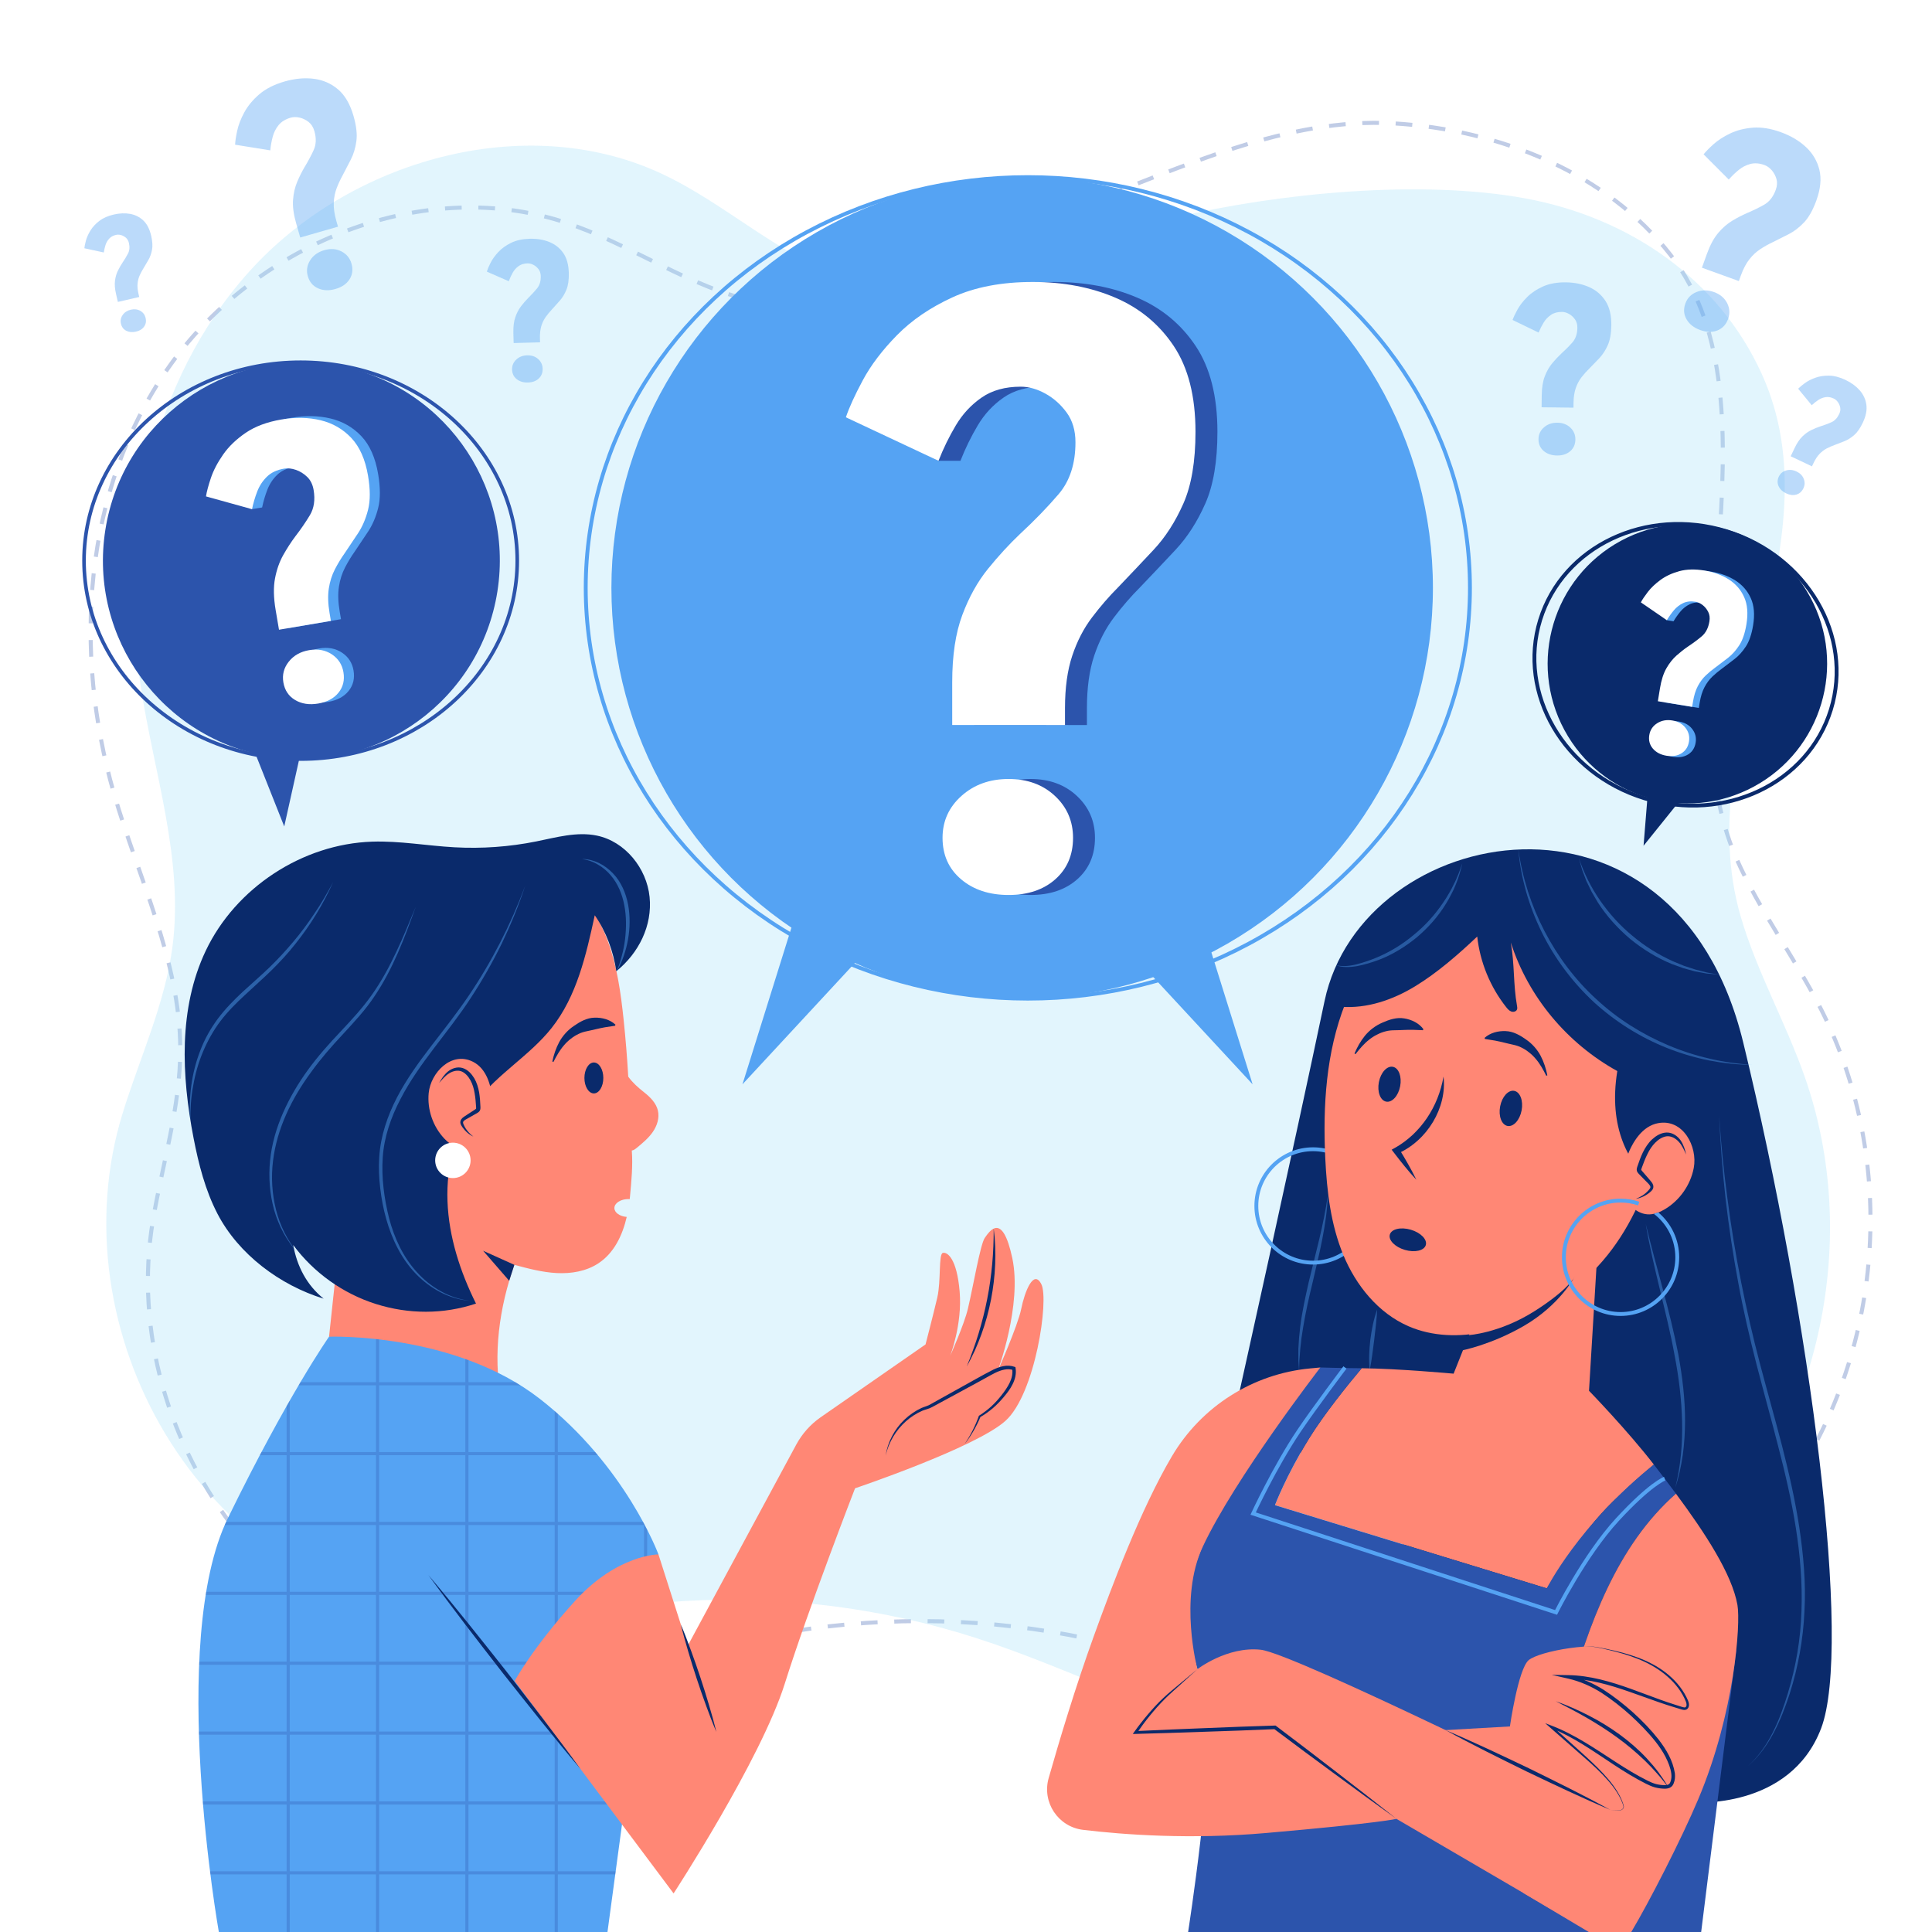 <?xml version="1.0" encoding="utf-8"?>
<!-- Generator: Adobe Illustrator 27.5.0, SVG Export Plug-In . SVG Version: 6.00 Build 0)  -->
<svg version="1.1" xmlns="http://www.w3.org/2000/svg" xmlns:xlink="http://www.w3.org/1999/xlink" x="0px" y="0px"
	 viewBox="0 0 500 500" style="enable-background:new 0 0 500 500;" xml:space="preserve">
<g id="BACKGROUND">
	<rect style="fill:#FFFFFF;" width="500" height="500"/>
	<g>
		<g style="opacity:0.3;">
			<path style="fill:none;stroke:#2C54AC;stroke-width:1.045;stroke-miterlimit:10;stroke-dasharray:4.317,4.317;" d="
				M137.773,434.176c21.311-0.235,41.815-7.337,62.749-11.2c25.055-4.623,51.022-4.581,76.061,0.124
				c26.549,4.988,52.092,15.153,79.054,17.209c45.04,3.435,81.085-17.993,106.503-54.115c25.418-36.122,29.08-85.538,9.247-124.796
				c-6.751-13.363-15.953-25.516-21.992-39.193c-19.81-44.864,13.255-117.208-17.042-156.211
				c-16.515-21.26-44.291-32.472-71.737-34.072c-27.446-1.6-54.713,11.434-80.352,21.039c-24.726,9.264-57.83,30.547-83.784,25.292
				c-18.069-3.659-33.325-15.271-50.846-20.897c-37.288-11.973-80.508,6.619-102.337,38.212
				C21.47,127.161,18.916,168.64,29.456,205.243c6.336,22.001,17.132,43.332,17.198,66.171c0.043,14.991-4.578,29.578-7.071,44.374
				C29.918,373.146,75.096,434.867,137.773,434.176z"/>
		</g>
		<path style="opacity:0.3;fill:#9DDCF9;" d="M113.426,417.669c21.166,2.41,42.443-2.091,63.716-3.326
			c25.462-1.478,51.208,1.785,75.417,9.555c25.668,8.239,49.653,21.488,76.119,26.871c44.212,8.992,82.718-16.675,112.716-49.346
			c29.998-32.671,40.182-81.225,25.719-122.618c-4.923-14.09-12.438-27.283-16.614-41.597
			c-13.697-46.95,25.832-95.665,5.409-140.511c-11.113-24.402-34.105-40.357-61.112-45.347c-27.007-4.991-63.982-1.396-90.683,4.951
			c-25.751,6.121-60.226,24.095-85.269,15.665c-17.435-5.869-31.025-19.278-47.655-27.03
			c-35.392-16.499-80.722-3.419-106.559,25.205C38.793,98.766,30.76,139.585,36.36,177.194c3.366,22.605,11.244,45.099,8.282,67.757
			c-1.945,14.872-8.462,28.766-12.896,43.13C14.554,343.767,51.175,410.582,113.426,417.669z"/>
	</g>
</g>
<g id="OBJECTS">
	<g>
		<path style="fill:#FF8775;" d="M170.266,287.418c-0.456-1.947-1.968-3.462-3.536-4.702c-1.569-1.24-2.956-2.456-4.139-4.068
			c-0.283-4.928-0.682-9.849-1.197-14.759c-0.713-6.8-1.663-13.639-3.991-20.068c-2.328-6.429-6.142-12.483-11.685-16.486
			c-5.791,6.097-12.161,12.314-18.633,17.683c-4.405,3.654-10.516,5.541-14.788,9.349c-5.655,5.041-11.141,10.458-14.843,17.067
			c-5.294,9.452-6.536,20.564-7.674,31.338c-1.533,14.509-3.088,28.654-4.62,43.163c13.732,7.693,29.092,13.094,44.54,16.109
			c-2.184-11.473-0.474-23.692,3.416-34.704c3.606,0.965,7.245,1.935,10.974,2.128c3.728,0.192,7.603-0.451,10.728-2.493
			c4.069-2.657,6.256-7.199,7.381-12.034c-1.798-0.145-3.193-1.113-3.193-2.299c0-1.286,1.633-2.329,3.648-2.329
			c0.108,0,0.21,0.014,0.316,0.02c0.027-0.246,0.056-0.493,0.079-0.737c0.354-3.777,0.766-8.061,0.462-11.842
			c0.51-0.062,0.936-0.403,1.332-0.73c1.497-1.238,3.014-2.498,4.114-4.098C170.06,291.324,170.709,289.31,170.266,287.418z"/>
		<path style="fill:#0A2A6B;" d="M83.761,336.093c-4.361-3.487-6.9-8.383-7.875-13.88c5.298,7.154,12.898,12.575,21.387,15.256
			c8.489,2.68,17.467,2.713,25.913-0.102c-4.103-8.264-7.03-17.242-7.375-26.462c-0.345-9.22,2.044-18.709,7.679-26.014
			c5.492-7.119,13.662-11.784,19.251-18.827c6.538-8.239,8.951-18.915,11.181-29.194c2.956,4.246,4.821,9.364,5.58,14.482
			c5.811-4.687,9.36-11.795,8.612-19.224c-0.748-7.428-6.331-14.359-13.641-15.875c-5.186-1.076-10.501,0.466-15.694,1.509
			c-6.951,1.397-14.08,1.907-21.159,1.515c-7.114-0.394-14.189-1.694-21.31-1.458c-18.044,0.599-35.323,11.929-43.066,28.238
			c-7.064,14.88-6.282,32.299-3.149,48.471c1.306,6.741,3.019,13.479,6.179,19.576C61.722,324.606,72.452,332.62,83.761,336.093z"/>
		<g style="opacity:0.46;">
			<g>
				<path style="fill:#55A3F3;" d="M135.905,229.301c-1.678,5.084-3.729,10.045-6.046,14.88c-2.358,4.816-5.017,9.487-7.952,13.981
					c-5.829,9.025-13.396,16.818-18.269,26.294c-2.455,4.688-4.231,9.782-4.583,15.064c-0.361,5.275,0.356,10.622,1.642,15.759
					c1.346,5.114,3.625,10.077,7.232,13.988c3.542,3.923,8.424,6.781,13.77,7.381c-5.378-0.372-10.408-3.167-14.127-7.046
					c-3.753-3.921-6.157-8.946-7.616-14.121c-0.731-2.598-1.238-5.254-1.552-7.931c-0.316-2.677-0.44-5.389-0.256-8.094
					c0.332-5.434,2.128-10.68,4.604-15.461c2.502-4.793,5.683-9.162,8.941-13.409c3.276-4.242,6.579-8.435,9.577-12.849
					C127.254,248.9,132.152,239.325,135.905,229.301z"/>
			</g>
			<g>
				<path style="fill:#55A3F3;" d="M77.098,324.28c-2.916-3.119-4.96-7.013-6.153-11.13c-1.134-4.14-1.479-8.495-1.051-12.776
					c0.42-4.289,1.643-8.473,3.371-12.403c1.726-3.937,3.935-7.647,6.454-11.115c2.523-3.467,5.381-6.677,8.309-9.769
					c2.917-3.103,5.81-6.209,8.24-9.67c2.449-3.451,4.472-7.199,6.275-11.044c1.837-3.834,3.423-7.789,5.062-11.721
					c-2.874,7.995-5.877,16.072-10.704,23.202c-2.371,3.59-5.33,6.724-8.206,9.853c-2.905,3.111-5.697,6.299-8.168,9.737
					c-5.003,6.78-8.854,14.61-9.871,23.012c-0.512,4.184-0.258,8.466,0.76,12.567C72.436,317.125,74.355,321.014,77.098,324.28z"/>
			</g>
			<g>
				<path style="fill:#55A3F3;" d="M86.209,228.301c-2.536,5.672-5.815,11.027-9.705,15.903c-1.917,2.462-4.055,4.746-6.271,6.943
					c-2.232,2.183-4.576,4.226-6.828,6.345c-2.269,2.096-4.457,4.276-6.314,6.716c-1.852,2.439-3.354,5.139-4.547,7.968
					c-1.191,2.834-2.038,5.816-2.556,8.859c-0.577,3.037-0.745,6.142-0.73,9.245c-0.487-6.186,0.292-12.54,2.572-18.392
					c1.105-2.936,2.671-5.698,4.534-8.229c1.884-2.523,4.09-4.766,6.36-6.898c2.29-2.114,4.649-4.129,6.876-6.267
					c2.223-2.142,4.319-4.413,6.31-6.775c1.991-2.363,3.841-4.847,5.546-7.43C83.202,233.732,84.741,231.038,86.209,228.301z"/>
			</g>
			<g>
				<path style="fill:#55A3F3;" d="M150.641,222.312c1.488-0.005,2.981,0.381,4.347,1.024c1.364,0.658,2.589,1.596,3.646,2.69
					c2.137,2.211,3.357,5.151,3.925,8.114c0.546,2.986,0.495,6.042-0.029,8.997c-0.519,2.957-1.516,5.823-2.989,8.405
					c0.536-1.385,1.041-2.773,1.389-4.205c0.388-1.418,0.669-2.861,0.84-4.314c0.334-2.901,0.352-5.853-0.192-8.698
					c-0.522-2.837-1.639-5.593-3.511-7.786c-0.933-1.095-2.045-2.055-3.307-2.773C153.518,223.005,152.109,222.532,150.641,222.312z
					"/>
			</g>
		</g>
		<g>
			<path style="fill:#FF8775;" d="M110.945,282.886c-0.407,4.242,1.091,8.631,4.006,11.739c0.913,0.973,1.988,1.841,3.258,2.247
				c2.865,0.915,6.08-0.835,7.643-3.405c1.563-2.57,1.784-5.737,1.575-8.738c-0.27-3.879-1.548-8.191-5.019-9.943
				C116.811,271.962,111.45,277.631,110.945,282.886z"/>
			<path style="fill:#FF8775;" d="M122.5,294.143c-1.181-0.696-2.161-1.729-2.793-2.946c-0.127-0.245-0.243-0.51-0.222-0.785
				c0.039-0.525,0.54-0.876,0.99-1.15c0.91-0.552,1.821-1.105,2.731-1.657c0.182-0.11,0.371-0.229,0.476-0.414
				c0.115-0.204,0.105-0.452,0.093-0.686c-0.16-2.976-0.419-6.205-2.414-8.419c-0.539-0.598-1.209-1.106-1.987-1.31
				c-1.156-0.303-2.407,0.108-3.367,0.819c-0.96,0.711-1.678,1.694-2.361,2.674c0,0-2.052,5.792,1.207,10.368
				C118.112,295.216,122.5,294.143,122.5,294.143z"/>
			<g>
				<path style="fill:#0A2A6B;" d="M113.646,280.271c0.594-1.081,1.284-2.139,2.285-2.975c0.999-0.794,2.413-1.32,3.809-0.889
					c1.373,0.439,2.301,1.517,2.985,2.624c0.676,1.141,1.044,2.411,1.271,3.661c0.213,1.259,0.286,2.512,0.339,3.747
					c0.003,0.153,0.016,0.341-0.021,0.575c-0.027,0.226-0.168,0.531-0.354,0.702c-0.38,0.339-0.616,0.404-0.886,0.579l-1.609,0.91
					c-0.527,0.31-1.137,0.579-1.443,0.904c-0.153,0.169-0.212,0.315-0.174,0.537c0.038,0.222,0.185,0.504,0.314,0.766
					c0.522,1.071,1.351,1.99,2.339,2.731c-1.132-0.513-2.104-1.386-2.839-2.434c-0.174-0.271-0.354-0.521-0.476-0.898
					c-0.135-0.376-0.02-0.893,0.229-1.191c0.237-0.317,0.527-0.517,0.795-0.697l0.774-0.51l1.55-1.007
					c0.243-0.161,0.58-0.354,0.648-0.443c0.043-0.037,0.057-0.129,0.03-0.463c-0.085-1.222-0.167-2.434-0.385-3.603
					c-0.19-1.173-0.523-2.306-1.074-3.307c-0.538-0.997-1.334-1.911-2.311-2.31c-0.977-0.389-2.195-0.127-3.176,0.488
					C115.247,278.37,114.455,279.341,113.646,280.271z"/>
			</g>
		</g>
		<path style="fill:#0A2A6B;" d="M156.14,278.974c0,2.21-1.095,4.002-2.447,4.002c-1.351,0-2.447-1.792-2.447-4.002
			c0-2.21,1.095-4.002,2.447-4.002C155.045,274.972,156.14,276.764,156.14,278.974z"/>
		<g>
			<path style="fill:#0A2A6B;" d="M142.944,274.724c0.357-1.73,0.926-3.437,1.796-5.069c0.89-1.613,2.207-3.092,3.797-4.152
				c1.554-1.083,3.354-2.101,5.34-2.132c1.945-0.057,3.96,0.476,5.402,1.806l-0.093,0.285l-2.605,0.394
				c-0.811,0.165-1.579,0.296-2.332,0.491c-0.749,0.194-1.494,0.333-2.251,0.505c-0.76,0.154-1.534,0.36-2.239,0.716
				c-0.715,0.338-1.397,0.757-2.019,1.257c-0.642,0.478-1.226,1.042-1.762,1.677c-1.102,1.252-1.95,2.766-2.751,4.321
				L142.944,274.724z"/>
		</g>
		<polygon style="fill:#0A2A6B;" points="133.116,327.34 125.034,323.697 131.781,331.467 		"/>
		<path style="fill:#55A3F3;" d="M157.216,500H56.636c0,0-13.319-75.057,2.335-107.093c15.654-32.036,26.189-46.972,26.189-46.972
			s32.375-1.191,54.582,16.109c22.207,17.299,30.665,40.234,30.665,40.234L157.216,500z"/>
		<g style="opacity:0.3;">
			<defs>
				<path id="SVGID_1_" style="opacity:0.3;" d="M157.216,500H56.636c0,0-13.319-75.057,2.335-107.093
					c15.654-32.036,26.189-46.972,26.189-46.972s32.375-1.191,54.582,16.109c22.207,17.299,30.665,40.234,30.665,40.234L157.216,500
					z"/>
			</defs>
			<clipPath id="SVGID_00000159450415276551851170000007566190922668697776_">
				<use xlink:href="#SVGID_1_"  style="overflow:visible;"/>
			</clipPath>
			<g style="clip-path:url(#SVGID_00000159450415276551851170000007566190922668697776_);">
				<g>
					
						<line style="fill:none;stroke:#2C54AC;stroke-width:0.814;stroke-miterlimit:10;" x1="167.082" y1="322.537" x2="167.082" y2="528.915"/>
					
						<line style="fill:none;stroke:#2C54AC;stroke-width:0.814;stroke-miterlimit:10;" x1="143.957" y1="322.537" x2="143.957" y2="528.915"/>
					
						<line style="fill:none;stroke:#2C54AC;stroke-width:0.814;stroke-miterlimit:10;" x1="120.832" y1="322.537" x2="120.832" y2="528.915"/>
					
						<line style="fill:none;stroke:#2C54AC;stroke-width:0.814;stroke-miterlimit:10;" x1="97.707" y1="322.537" x2="97.707" y2="528.915"/>
					
						<line style="fill:none;stroke:#2C54AC;stroke-width:0.814;stroke-miterlimit:10;" x1="74.581" y1="322.537" x2="74.581" y2="528.915"/>
				</g>
				<g>
					
						<line style="fill:none;stroke:#2C54AC;stroke-width:0.814;stroke-miterlimit:10;" x1="44.239" y1="358.109" x2="185.389" y2="358.109"/>
					
						<line style="fill:none;stroke:#2C54AC;stroke-width:0.814;stroke-miterlimit:10;" x1="44.239" y1="376.191" x2="185.389" y2="376.191"/>
					
						<line style="fill:none;stroke:#2C54AC;stroke-width:0.814;stroke-miterlimit:10;" x1="44.239" y1="394.273" x2="185.389" y2="394.273"/>
					
						<line style="fill:none;stroke:#2C54AC;stroke-width:0.814;stroke-miterlimit:10;" x1="44.239" y1="412.356" x2="185.389" y2="412.356"/>
					
						<line style="fill:none;stroke:#2C54AC;stroke-width:0.814;stroke-miterlimit:10;" x1="44.239" y1="430.438" x2="185.389" y2="430.438"/>
					
						<line style="fill:none;stroke:#2C54AC;stroke-width:0.814;stroke-miterlimit:10;" x1="44.239" y1="448.521" x2="185.389" y2="448.521"/>
					
						<line style="fill:none;stroke:#2C54AC;stroke-width:0.814;stroke-miterlimit:10;" x1="44.239" y1="466.603" x2="185.389" y2="466.603"/>
					
						<line style="fill:none;stroke:#2C54AC;stroke-width:0.814;stroke-miterlimit:10;" x1="44.239" y1="484.686" x2="185.389" y2="484.686"/>
					
						<line style="fill:none;stroke:#2C54AC;stroke-width:0.814;stroke-miterlimit:10;" x1="44.239" y1="502.768" x2="185.389" y2="502.768"/>
					
						<line style="fill:none;stroke:#2C54AC;stroke-width:0.814;stroke-miterlimit:10;" x1="44.239" y1="520.851" x2="185.389" y2="520.851"/>
				</g>
			</g>
		</g>
		<path style="fill:#FF8775;" d="M206.066,373.87l-28.099,52.072l-7.56-23.663c0,0-10.642,0-21.564,12.014
			c-10.921,12.014-15.654,20.751-15.654,20.751l41.137,54.971c0,0,22.571-34.584,28.76-54.243
			c6.189-19.659,18.202-50.603,18.202-50.603s31.269-10.539,38.947-17.474c7.678-6.935,11.3-31.273,9.272-35.329
			c-2.028-4.056-4.346,2.028-5.215,6.374s-6.085,16.08-6.085,16.08s6.374-17.095,3.767-29.263c-2.608-12.169-5.94-6.809-7.098-5.215
			c-1.159,1.594-2.98,12.417-4.383,18.355c-0.98,4.147-4.599,12.212-4.599,12.212s3.187-8.113,2.463-16.66
			c-0.724-8.547-3.187-10.286-4.346-9.996c-1.159,0.29-0.435,7.243-1.449,11.589c-1.014,4.346-3.035,12.097-3.035,12.097
			l-27.176,18.872C209.734,368.642,207.582,371.059,206.066,373.87z"/>
		<g>
			<path style="fill:#0A2A6B;" d="M150.265,457.861c-3.444-4.058-6.803-8.184-10.148-12.32c-3.347-4.135-6.623-8.325-9.938-12.485
				c-3.251-4.21-6.537-8.393-9.756-12.627l-4.813-6.364c-1.576-2.144-3.178-4.267-4.73-6.43c1.73,2.023,3.41,4.086,5.116,6.127
				l5.033,6.192c3.345,4.136,6.624,8.324,9.937,12.486c3.249,4.211,6.537,8.392,9.755,12.628
				C143.939,449.303,147.145,453.549,150.265,457.861z"/>
		</g>
		<g>
			<path style="fill:#0A2A6B;" d="M176.194,420.394c0.963,2.257,1.821,4.546,2.663,6.841c0.853,2.291,1.632,4.606,2.41,6.921
				c0.755,2.322,1.509,4.646,2.189,6.993l1.017,3.522c0.304,1.186,0.641,2.361,0.917,3.556c-0.491-1.124-0.92-2.269-1.382-3.402
				l-1.282-3.436c-0.852-2.292-1.631-4.607-2.408-6.924c-0.754-2.324-1.508-4.647-2.188-6.995
				C177.438,425.125,176.764,422.776,176.194,420.394z"/>
		</g>
		<g>
			<path style="fill:#0A2A6B;" d="M257.171,317.972c0.404,3.043,0.499,6.128,0.377,9.204c-0.11,3.079-0.496,6.146-1.076,9.174
				c-0.603,3.023-1.402,6.01-2.46,8.903l-0.829,2.155l-0.899,2.124c-0.663,1.389-1.331,2.771-2.093,4.103
				c0.274-0.718,0.555-1.43,0.846-2.136l0.793-2.151l0.76-2.158l0.691-2.179c0.875-2.918,1.636-5.865,2.209-8.852
				c0.596-2.982,1.003-6,1.292-9.032C257.063,324.092,257.163,321.04,257.171,317.972z"/>
		</g>
		<g>
			<path style="fill:#0A2A6B;" d="M249.668,373.703c1.496-2.267,2.749-4.686,3.646-7.23l0.025-0.071l0.074-0.047
				c1.108-0.714,2.168-1.494,3.131-2.381c0.966-0.883,1.839-1.864,2.653-2.897c0.816-1.029,1.564-2.105,2.118-3.252
				c0.548-1.143,0.845-2.4,0.627-3.599l0.293,0.348c-1.512-0.527-3.216-0.001-4.733,0.742c-1.525,0.768-3.065,1.702-4.613,2.514
				l-9.285,5.037l-2.323,1.256c-0.817,0.473-1.751,0.647-2.51,0.947c-1.565,0.663-3.046,1.618-4.331,2.768
				c-2.581,2.307-4.464,5.426-5.236,8.869c0.52-3.486,2.26-6.813,4.849-9.286c1.297-1.238,2.78-2.274,4.433-3.039
				c0.867-0.369,1.693-0.544,2.394-0.989l2.305-1.288l9.229-5.139c1.551-0.857,3.052-1.704,4.674-2.515
				c0.818-0.383,1.678-0.724,2.604-0.896c0.918-0.184,1.922-0.156,2.843,0.169l0.249,0.088l0.044,0.26
				c0.246,1.442-0.135,2.892-0.742,4.123c-0.606,1.249-1.448,2.329-2.309,3.356c-0.865,1.026-1.797,2.008-2.823,2.885
				c-1.025,0.878-2.134,1.652-3.291,2.326l0.098-0.118C252.7,369.167,251.345,371.563,249.668,373.703z"/>
		</g>
		<path style="fill:#FFFFFF;" d="M121.789,300.305c0,2.531-2.052,4.583-4.583,4.583c-2.531,0-4.583-2.052-4.583-4.583
			c0-2.531,2.052-4.583,4.583-4.583C119.737,295.722,121.789,297.774,121.789,300.305z"/>
	</g>
	<g>
		<path style="fill:#0A2A6B;" d="M320.471,361.532c0,0,14.482-65.114,22.32-102.45c9.709-46.245,90.68-62.005,108.336,10.638
			c17.656,72.643,28.25,156.384,20.179,177.572c-8.071,21.188-33.295,19.17-33.295,19.17L320.471,361.532z"/>
		<circle style="fill:none;stroke:#55A3F3;stroke-miterlimit:10;" cx="339.813" cy="312.096" r="14.672"/>
		<polygon style="fill:#2C54AC;" points="440.262,500 449.362,426.949 391.199,479.483 387.772,500 		"/>
		<path style="fill:#FF8775;" d="M375.367,231.328c-12.723,4.599-22.272,15.851-27.231,28.438
			c-4.96,12.586-5.798,26.433-5.158,39.947c0.404,8.535,1.408,17.177,4.673,25.073c3.265,7.897,9.039,15.047,16.878,18.449
			c6.18,2.682,13.253,2.871,19.829,1.407c6.576-1.464,12.71-4.497,18.43-8.057c18.75-11.67,25.545-31.815,29.572-53.53
			c1.384-7.463,9.884-13.688,7.474-20.885c-3.752-11.209-13.16-19.882-23.839-24.948c-10.68-5.065-22.595-6.905-34.378-7.846"/>
		<path style="fill:#0A2A6B;" d="M418.555,277.194c-12.98-7.184-23.027-19.157-27.562-33.283c1.013,5.663,0.598,10.757,1.612,16.42
			c0.055,0.307,0.108,0.632-0.005,0.922c-0.212,0.544-0.943,0.724-1.491,0.522c-0.548-0.201-0.948-0.669-1.31-1.127
			c-4.137-5.232-6.766-11.642-7.493-18.272c-4.916,4.644-10.266,9.331-16.039,12.855c-5.772,3.524-12.492,5.849-19.234,5.318
			c2.022-5.613,4.622-11.019,7.745-16.103c1.808-2.943,3.806-5.797,6.283-8.203c3.237-3.145,7.22-5.449,11.409-7.127
			c16.923-6.781,36.819-3.154,52.315,6.45c5.387,3.339,10.442,7.46,13.804,12.833c4.749,7.59,5.692,16.909,5.947,25.858
			c0.251,8.794-0.823,23.736-2.757,32.318C439.845,315.159,413.807,306.411,418.555,277.194z"/>
		<g>
			<path style="fill:#FF8775;" d="M438.348,302.239c-0.831,4.417-3.635,8.424-7.5,10.718c-1.21,0.718-2.553,1.283-3.96,1.322
				c-3.171,0.087-5.914-2.629-6.745-5.691c-0.831-3.062-0.125-6.335,0.966-9.314c1.411-3.851,3.97-7.844,8-8.601
				C435.608,289.452,439.378,296.768,438.348,302.239z"/>
			<path style="fill:#FF8775;" d="M423.341,310.256c1.401-0.359,2.696-1.118,3.693-2.166c0.2-0.21,0.396-0.445,0.455-0.73
				c0.114-0.544-0.29-1.046-0.666-1.455c-0.76-0.827-1.521-1.653-2.281-2.48c-0.152-0.165-0.309-0.34-0.36-0.559
				c-0.056-0.24,0.026-0.489,0.107-0.722c1.034-2.968,2.244-6.163,4.914-7.822c0.721-0.448,1.549-0.766,2.397-0.745
				c1.26,0.032,2.407,0.815,3.17,1.817c0.764,1.002,1.203,2.208,1.608,3.401c0,0,0.381,6.47-4.263,10.15
				C427.473,312.629,423.341,310.256,423.341,310.256z"/>
			<g>
				<path style="fill:#0A2A6B;" d="M436.379,298.798c-0.547-1.179-1.065-2.395-1.92-3.303c-0.813-0.91-1.97-1.533-3.074-1.426
					c-1.108,0.117-2.182,0.81-3.019,1.662c-0.852,0.853-1.522,1.903-2.058,3.036c-0.563,1.121-1.001,2.324-1.446,3.538
					c-0.058,0.152-0.101,0.273-0.113,0.349c-0.009,0.084-0.014,0.072,0.007,0.129c0.042,0.11,0.327,0.404,0.527,0.638l1.275,1.475
					l0.634,0.744c0.218,0.262,0.454,0.549,0.601,0.94c0.165,0.375,0.131,0.933-0.117,1.274c-0.233,0.346-0.489,0.547-0.745,0.77
					c-1.052,0.846-2.293,1.445-3.59,1.633c1.219-0.461,2.327-1.149,3.171-2.081c0.208-0.227,0.44-0.47,0.543-0.684
					c0.103-0.214,0.086-0.379-0.019-0.595c-0.215-0.418-0.754-0.87-1.197-1.339l-1.364-1.393c-0.222-0.257-0.442-0.392-0.728-0.847
					c-0.138-0.228-0.191-0.578-0.152-0.815c0.03-0.247,0.099-0.434,0.147-0.588c0.416-1.237,0.857-2.485,1.442-3.697
					c0.597-1.2,1.342-2.378,2.361-3.336c1.017-0.921,2.273-1.741,3.793-1.784c1.541-0.027,2.818,0.921,3.598,2.017
					C435.706,296.255,436.094,297.529,436.379,298.798z"/>
			</g>
		</g>
		<path style="fill:#0A2A6B;" d="M362.361,281.123c-0.477,2.489-2.097,4.271-3.619,3.979s-2.369-2.546-1.892-5.035
			c0.477-2.489,2.097-4.271,3.619-3.979C361.991,276.38,362.838,278.634,362.361,281.123z"/>
		<path style="fill:#0A2A6B;" d="M393.789,287.386c-0.48,2.507-2.112,4.302-3.645,4.008c-1.533-0.294-2.386-2.564-1.906-5.072
			c0.48-2.507,2.113-4.302,3.646-4.008C393.417,282.608,394.27,284.879,393.789,287.386z"/>
		<g>
			<path style="fill:#0A2A6B;" d="M350.546,272.657c0.676-1.632,1.557-3.201,2.718-4.641c1.178-1.417,2.75-2.621,4.511-3.363
				c1.73-0.771,3.689-1.432,5.646-1.089c1.921,0.31,3.8,1.213,4.965,2.79l-0.145,0.263l-2.633-0.103
				c-0.827,0.009-1.607-0.007-2.383,0.043c-0.772,0.049-1.53,0.046-2.306,0.072c-0.775,0.009-1.574,0.065-2.334,0.282
				c-0.766,0.197-1.515,0.48-2.219,0.855c-0.72,0.349-1.4,0.792-2.047,1.315c-1.317,1.022-2.436,2.35-3.514,3.726L350.546,272.657z"
				/>
		</g>
		<g>
			<path style="fill:#0A2A6B;" d="M400.171,278.401c-0.786-1.562-1.619-3.085-2.709-4.347c-0.53-0.64-1.109-1.21-1.746-1.694
				c-0.617-0.507-1.295-0.932-2.007-1.277c-0.702-0.363-1.474-0.576-2.232-0.738c-0.755-0.18-1.499-0.326-2.246-0.526
				c-0.751-0.202-1.518-0.341-2.327-0.514l-2.601-0.419l-0.09-0.286c1.455-1.316,3.475-1.829,5.419-1.754
				c1.986,0.05,3.776,1.086,5.319,2.184c1.579,1.075,2.882,2.566,3.757,4.188c0.854,1.641,1.407,3.353,1.747,5.086L400.171,278.401z
				"/>
		</g>
		<g>
			<path style="fill:#0A2A6B;" d="M373.583,278.618c0.482,4.002-0.605,8.199-2.72,11.731c-1.066,1.766-2.375,3.403-3.92,4.786
				c-1.529,1.401-3.285,2.552-5.169,3.405l0.313-1.211c1.587,2.597,3.13,5.224,4.466,7.994c-2.099-2.247-3.99-4.636-5.837-7.055
				l-0.555-0.728l0.868-0.484c1.665-0.929,3.191-2.079,4.58-3.369c1.374-1.308,2.624-2.75,3.686-4.334
				C371.434,286.19,372.893,282.564,373.583,278.618z"/>
		</g>
		<path style="fill:#0A2A6B;" d="M368.996,322.223c-0.423,1.443-2.848,2.002-5.418,1.249c-2.57-0.753-4.31-2.533-3.887-3.975
			c0.423-1.443,2.848-2.002,5.418-1.249C367.679,319.001,369.419,320.78,368.996,322.223z"/>
		<g>
			<path style="fill:#FF8775;" d="M329.96,389.529l70.353,21.54c0,0,8.797-14.469,17.012-22.38
				c4.716-4.541,6.815-6.413,10.696-9.657c-6.78-8.792-16.787-19.101-16.787-19.101l2.531-41.986l-31.299,21.809l-6.271,15.749
				c0,0-14.516-1.331-23.792-1.401c-3.684,4.391-9.806,11.97-13.682,18.268C332.88,381.862,329.96,389.529,329.96,389.529z"/>
			<path style="fill:#2C54AC;" d="M433.735,386.563c-1.904-2.569-3.833-5.095-5.713-7.533
				c-19.589,15.702-27.708,32.038-27.708,32.038l-70.353-21.54c0,0,2.921-7.667,8.762-17.159
				c3.876-6.298,9.998-13.877,13.682-18.268c-5.956-0.045-10.689-0.203-10.689-0.203s-11.042,11.528-26.226,37.753
				c-15.183,26.226-4.969,36.992-3.037,50.519c1.932,13.527-4.969,57.829-4.969,57.829h85.015
				c3.262-20.143,7.625-40.109,13.103-59.766C411.103,420.491,418.416,400.047,433.735,386.563z"/>
		</g>
		<path style="fill:#FF8775;" d="M341.714,353.899l-2.603,0.243c-14.9,1.393-28.212,9.858-35.823,22.743
			c-8.096,13.707-15.633,33.907-20.121,46.295c-4.817,13.296-9.056,27.429-11.776,36.994c-1.78,6.258,2.458,12.621,8.918,13.392
			c10.818,1.292,27.928,2.511,47.287,0.82c29.841-2.607,33.804-3.67,33.804-3.67l42.244,24.682l9.006-28.886
			c0,0-77.716-38.634-86.388-39.563c-8.672-0.929-16.37,5.028-16.37,5.028s-4.882-18.249,1.361-31.64
			C319.485,382.68,341.714,353.899,341.714,353.899z"/>
		<path style="fill:#FF8775;" d="M370.517,447.946l20.245-1.144c0,0,2.145-14.873,4.862-17.161
			c2.717-2.288,17.447-5.098,24.311-2.692c6.864,2.406-17.778,34.388-17.778,34.388L370.517,447.946z"/>
		<g>
			<path style="fill:#0A2A6B;" d="M309.892,431.978l-4.26,3.865c-1.413,1.293-2.879,2.538-4.219,3.89
				c-2.683,2.706-5.083,5.711-7.231,8.844l-0.315-0.569c6.01-0.311,12.024-0.516,18.036-0.772c6.012-0.26,12.025-0.472,18.04-0.662
				l0.167-0.005l0.13,0.098c5.229,3.961,10.455,7.927,15.639,11.947l7.782,6.023l7.74,6.079l-7.98-5.76l-7.938-5.816
				c-5.296-3.873-10.55-7.8-15.801-11.732l0.296,0.093c-6.012,0.255-12.025,0.488-18.039,0.673
				c-6.014,0.189-12.027,0.428-18.044,0.563l-0.733,0.016l0.417-0.586c1.124-1.579,2.309-3.089,3.558-4.557
				c1.25-1.464,2.548-2.891,3.958-4.206c1.41-1.322,2.914-2.507,4.375-3.75L309.892,431.978z"/>
		</g>
		<g>
			<path style="fill:none;" d="M423.457,504.462c0,0,1.065-1.703,2.714-4.462h-11.913L423.457,504.462z"/>
			<path style="fill:#FF8775;" d="M449.654,415.393c-1.399-8.013-8.425-18.72-15.919-28.83
				c-15.319,13.483-22.632,33.928-28.134,53.671c-4.594,16.483-8.338,32.822-11.372,49.662L411.172,500h10.999
				c4.598-7.693,12.957-23.979,17.349-34.398C448.93,443.282,450.502,420.25,449.654,415.393z"/>
		</g>
		<g>
			<path style="fill:#0A2A6B;" d="M409.933,426.141c1.356-0.192,2.732,0.003,4.068,0.255c1.339,0.259,2.675,0.532,4.003,0.846
				c2.655,0.624,5.287,1.406,7.796,2.518c2.5,1.116,4.881,2.574,6.885,4.479c1.008,0.943,1.912,2.001,2.689,3.149
				c0.393,0.571,0.736,1.176,1.056,1.792c0.279,0.625,0.671,1.232,0.679,2.066c-0.015,0.405-0.148,0.867-0.594,1.147
				c-0.472,0.247-0.902,0.117-1.242,0.036l-1.964-0.597c-1.313-0.388-2.61-0.822-3.903-1.265l-7.706-2.735
				c-5.116-1.789-10.383-3.327-15.775-3.394l0.104-0.898c3.181,0.712,6.186,2.034,8.934,3.747c2.719,1.755,5.249,3.734,7.649,5.88
				c2.39,2.156,4.625,4.47,6.63,7.01c1.956,2.563,3.706,5.413,4.215,8.767c0.09,0.842,0.037,1.744-0.308,2.578
				c-0.087,0.205-0.175,0.402-0.349,0.636c-0.173,0.215-0.396,0.376-0.626,0.493c-0.465,0.213-0.93,0.263-1.362,0.265
				c-0.873-0.018-1.651-0.12-2.49-0.337c-0.815-0.227-1.571-0.568-2.295-0.927c-2.881-1.445-5.612-3.139-8.287-4.889
				c-5.333-3.503-10.532-7.26-16.447-9.592l0.321-0.527l5.998,5.404c1.997,1.801,4.008,3.597,5.92,5.503
				c1.897,1.913,3.722,3.936,5.122,6.256c0.674,1.169,1.31,2.375,1.591,3.719c0.013,0.364-0.23,0.684-0.527,0.851
				c-0.299,0.189-0.661,0.195-0.993,0.186c-0.673-0.022-1.347-0.066-2.009-0.186c0.664,0.106,1.339,0.134,2.01,0.141
				c0.334,0.001,0.678-0.013,0.957-0.199c0.279-0.167,0.491-0.466,0.471-0.79c-0.3-1.28-0.964-2.495-1.655-3.627
				c-1.436-2.266-3.292-4.233-5.221-6.092c-1.936-1.858-4.001-3.584-6.015-5.37l-6.066-5.328l-1.305-1.146l1.626,0.62
				c6.038,2.301,11.348,6.015,16.686,9.462c2.672,1.732,5.383,3.396,8.217,4.803c0.705,0.347,1.414,0.659,2.14,0.857
				c0.704,0.185,1.523,0.287,2.243,0.295c0.363,0,0.708-0.056,0.971-0.178c0.264-0.138,0.375-0.288,0.523-0.656
				c0.266-0.648,0.317-1.389,0.234-2.127c-0.179-1.482-0.797-2.961-1.489-4.343c-0.713-1.386-1.599-2.686-2.566-3.926
				c-1.956-2.467-4.195-4.738-6.526-6.874c-2.347-2.118-4.855-4.094-7.492-5.811c-2.656-1.672-5.573-2.967-8.625-3.663l-4.278-0.974
				l4.382,0.076c5.557,0.097,10.911,1.687,16.041,3.516l7.671,2.831c1.28,0.456,2.564,0.904,3.859,1.305l1.94,0.617
				c0.301,0.09,0.604,0.128,0.75,0.036c0.149-0.078,0.28-0.342,0.282-0.605c0.019-0.555-0.318-1.177-0.59-1.781
				c-0.301-0.596-0.624-1.183-0.997-1.74c-0.737-1.118-1.601-2.157-2.572-3.089c-1.937-1.871-4.221-3.376-6.673-4.528
				c-2.454-1.154-5.053-1.992-7.687-2.672c-1.317-0.343-2.646-0.645-3.977-0.934C412.655,426.204,411.293,425.98,409.933,426.141z"
				/>
		</g>
		<g>
			<path style="fill:#0A2A6B;" d="M374.102,447.744c3.641,1.534,7.234,3.167,10.82,4.815c3.587,1.646,7.135,3.372,10.704,5.054
				c3.534,1.755,7.087,3.471,10.603,5.262l5.266,2.705c1.739,0.935,3.493,1.838,5.22,2.8c-1.825-0.758-3.622-1.574-5.433-2.359
				l-5.387-2.454c-3.586-1.648-7.135-3.371-10.703-5.056c-3.533-1.757-7.087-3.47-10.602-5.264
				C381.072,451.456,377.563,449.649,374.102,447.744z"/>
		</g>
		<g>
			<path style="fill:#0A2A6B;" d="M402.617,440.271c2.932,1.037,5.787,2.291,8.56,3.718c2.779,1.417,5.445,3.06,7.979,4.893
				c2.519,1.851,4.906,3.898,7.034,6.192c1.062,1.148,2.074,2.34,3.018,3.582c0.918,1.263,1.8,2.55,2.552,3.912
				c-0.942-1.237-1.895-2.457-2.933-3.604c-1.011-1.167-2.074-2.286-3.186-3.352c-2.223-2.133-4.58-4.119-7.074-5.924
				c-2.48-1.825-5.093-3.466-7.758-5.029C408.137,443.108,405.385,441.687,402.617,440.271z"/>
		</g>
		<path style="fill:#0A2A6B;" d="M379.815,345.551c0,0,8.163-0.385,17.448-6.306c8.862-5.651,10.264-8.857,10.264-8.857
			s-3.831,7.362-13.167,12.766c-8.547,4.947-16.213,6.375-16.213,6.375L379.815,345.551z"/>
		<g style="opacity:0.4;">
			<g>
				<path style="fill:#55A3F3;" d="M392.929,219.724c1.037,7.412,3.337,14.613,6.768,21.213c3.431,6.596,7.941,12.64,13.43,17.645
					c5.434,5.063,11.822,9.073,18.674,11.957c3.426,1.449,6.983,2.597,10.616,3.429c3.628,0.865,7.339,1.375,11.075,1.602
					c-3.745-0.001-7.49-0.414-11.178-1.123c-3.683-0.741-7.301-1.817-10.803-3.197c-7.001-2.772-13.489-6.849-19.06-11.934
					c-5.518-5.144-10.108-11.279-13.436-18.033c-1.658-3.379-3.024-6.898-4.06-10.509
					C393.948,227.156,393.233,223.456,392.929,219.724z"/>
			</g>
			<g>
				<path style="fill:#55A3F3;" d="M408.599,222.059c1.33,3.949,3.202,7.682,5.56,11.069c2.359,3.383,5.145,6.469,8.336,9.074
					c3.14,2.666,6.676,4.853,10.43,6.56l2.861,1.183l2.947,0.965l3.011,0.774c1.022,0.172,2.044,0.357,3.07,0.551
					c-1.036-0.086-2.076-0.182-3.117-0.29l-3.088-0.561l-3.029-0.843l-2.96-1.074c-3.892-1.593-7.508-3.836-10.765-6.499
					c-3.205-2.725-6.066-5.874-8.333-9.416l-1.591-2.717l-1.375-2.827l-1.109-2.936
					C409.153,224.068,408.871,223.062,408.599,222.059z"/>
			</g>
			<g>
				<path style="fill:#55A3F3;" d="M345.546,249.75c1.851,0.472,3.766,0.27,5.576-0.198c1.823-0.457,3.604-1.087,5.332-1.813
					c3.453-1.469,6.673-3.464,9.531-5.883c2.906-2.363,5.437-5.182,7.529-8.299c0.522-0.78,1.051-1.558,1.497-2.387
					c0.23-0.41,0.476-0.812,0.694-1.229l0.62-1.269c0.454-0.83,0.776-1.718,1.157-2.584c0.358-0.875,0.631-1.782,0.968-2.673
					c-0.409,1.854-0.953,3.688-1.677,5.457l-0.564,1.319c-0.201,0.434-0.43,0.854-0.644,1.282c-0.414,0.865-0.912,1.682-1.407,2.504
					c-2.004,3.274-4.606,6.165-7.535,8.647c-2.981,2.415-6.285,4.475-9.883,5.825c-1.804,0.655-3.637,1.213-5.519,1.58
					C349.346,250.348,347.337,250.444,345.546,249.75z"/>
			</g>
			<g>
				<path style="fill:#55A3F3;" d="M444.908,288.793c0.491,7.227,1.208,14.435,2.179,21.607c0.941,7.176,2.101,14.322,3.521,21.415
					c1.415,7.095,3.031,14.146,4.876,21.142c1.841,6.998,3.824,13.965,5.647,20.983c1.801,7.021,3.422,14.107,4.52,21.29
					c1.078,7.176,1.741,14.46,1.341,21.731c-0.316,7.269-1.628,14.486-3.83,21.407c-1.13,3.448-2.42,6.859-4.134,10.065
					c-1.699,3.204-3.862,6.196-6.598,8.58c2.682-2.445,4.764-5.471,6.381-8.693c1.632-3.224,2.838-6.644,3.884-10.098
					c2.093-6.91,3.309-14.085,3.529-21.294c0.517-14.457-2.415-28.775-6.06-42.74c-1.789-7.01-3.743-13.985-5.558-21.003
					c-1.806-7.021-3.449-14.092-4.749-21.226c-1.331-7.128-2.412-14.301-3.252-21.5
					C445.794,303.257,445.237,296.028,444.908,288.793z"/>
			</g>
			<g>
				<path style="fill:#55A3F3;" d="M425.917,316.755c1.356,5.637,2.898,11.215,4.405,16.812c1.509,5.595,2.914,11.23,4.029,16.937
					c1.034,5.718,1.757,11.522,1.74,17.351c-0.017,2.912-0.196,5.824-0.591,8.707c-0.427,2.877-1.031,5.731-1.937,8.487
					c1.393-5.63,1.9-11.426,1.759-17.186c-0.141-5.765-0.849-11.508-1.952-17.174c-1.026-5.685-2.44-11.299-3.789-16.932
					C428.229,328.123,426.869,322.477,425.917,316.755z"/>
			</g>
			<g>
				<path style="fill:#55A3F3;" d="M343.644,309.313c-0.135,3.871-0.724,7.719-1.462,11.519c-0.736,3.804-1.692,7.554-2.538,11.319
					c-0.924,3.747-1.745,7.51-2.385,11.304l-0.436,2.852l-0.318,2.868l-0.221,2.882c-0.017,0.963-0.044,1.928-0.081,2.896
					c-0.071-0.963-0.134-1.93-0.184-2.899l-0.004-2.91l0.18-2.906l0.303-2.896c0.488-3.854,1.325-7.647,2.174-11.421l2.761-11.251
					C342.324,316.919,343.098,313.143,343.644,309.313z"/>
			</g>
			<g>
				<path style="fill:#55A3F3;" d="M356.412,338.914c-0.137,2.661-0.467,5.259-0.771,7.867c-0.334,2.604-0.642,5.204-1.156,7.819
					c-0.277-2.653-0.145-5.311,0.164-7.941C354.987,344.032,355.503,341.422,356.412,338.914z"/>
			</g>
		</g>
		<path style="fill:#55A3F3;" d="M419.403,340.562c-8.366,0-15.172-6.806-15.172-15.172c0-8.366,6.806-15.172,15.172-15.172
			c1.657,0,3.288,0.267,4.848,0.792l-0.318,0.947c-1.457-0.49-2.98-0.739-4.529-0.739c-7.815,0-14.172,6.357-14.172,14.172
			c0,7.814,6.357,14.172,14.172,14.172c7.813,0,14.171-6.357,14.171-14.172c0-4.192-1.842-8.147-5.053-10.849l-0.519-0.4
			l1.164-0.366c3.436,2.893,5.408,7.126,5.408,11.614C434.574,333.756,427.768,340.562,419.403,340.562z"/>
		<path style="fill:none;stroke:#55A3F3;stroke-miterlimit:10;" d="M428.843,314.159"/>
		<path style="fill:none;stroke:#55A3F3;stroke-miterlimit:10;" d="M424.091,311.483"/>
		<path style="fill:none;stroke:#55A3F3;stroke-miterlimit:10;" d="M348.072,353.899c0,0-7.761,10.254-11.924,16.439
			c-6.188,9.192-11.838,21.372-11.838,21.372l78.398,25.584c0,0,7.314-14.734,15.859-24.01c8.545-9.276,12.247-10.609,12.247-10.609
			"/>
	</g>
	<g>
		<g>
			<circle style="fill:#55A3F3;" cx="264.534" cy="152.143" r="106.303"/>
			<ellipse style="fill:none;stroke:#55A3F3;stroke-miterlimit:10;" cx="266.003" cy="152.143" rx="114.418" ry="106.303"/>
			<polygon style="fill:#55A3F3;" points="324.174,280.618 289.14,242.8 310.51,236.905 			"/>
			<polygon style="fill:#55A3F3;" points="192.15,280.618 227.184,242.8 205.814,236.905 			"/>
		</g>
		<g>
			<g>
				<path style="fill:#2C54AC;" d="M252.11,187.632v-11.048c0-6.948,0.866-12.75,2.606-17.408c1.736-4.654,3.96-8.651,6.671-11.987
					c2.71-3.335,5.453-6.322,8.234-8.964c3.753-3.472,7.088-6.912,10.006-10.319c2.919-3.404,4.378-7.886,4.378-13.447
					c0-3.055-0.766-5.628-2.293-7.713c-1.53-2.085-3.371-3.717-5.524-4.899c-2.156-1.18-4.274-1.772-6.359-1.772
					c-4.033,0-7.401,0.938-10.111,2.814c-2.71,1.876-4.935,4.274-6.671,7.192c-1.74,2.919-3.231,5.977-4.482,9.173h-5.678
					l-18.295-11.258c0.833-2.502,2.293-5.697,4.378-9.59c2.085-3.889,5.036-7.781,8.86-11.674c3.821-3.889,8.615-7.156,14.384-9.798
					c5.765-2.638,12.681-3.961,20.743-3.961c7.922,0,15.042,1.355,21.368,4.065c6.322,2.71,11.362,6.88,15.114,12.509
					c3.753,5.628,5.629,13.029,5.629,22.202c0,7.645-1.043,13.831-3.128,18.554c-2.085,4.726-4.658,8.723-7.713,11.987
					c-3.059,3.267-6.118,6.498-9.173,9.694c-2.365,2.365-4.622,4.971-6.776,7.818c-2.156,2.85-3.857,6.149-5.107,9.902
					c-1.251,3.752-1.876,8.27-1.876,13.551v4.377H252.11z M266.703,231.62c-5.003,0-9.105-1.355-12.3-4.065
					c-3.199-2.711-4.795-6.287-4.795-10.737c0-4.307,1.632-7.922,4.899-10.841c3.264-2.918,7.329-4.378,12.195-4.378
					c4.863,0,8.86,1.46,11.987,4.378c3.127,2.919,4.691,6.534,4.691,10.841c0,4.45-1.531,8.026-4.586,10.737
					C275.736,230.265,271.706,231.62,266.703,231.62z"/>
			</g>
			<g>
				<path style="fill:#FFFFFF;" d="M246.432,187.632v-11.048c0-6.948,0.866-12.75,2.606-17.408c1.736-4.654,3.96-8.651,6.671-11.987
					c2.71-3.335,5.453-6.322,8.234-8.964c3.753-3.472,7.088-6.912,10.006-10.319c2.919-3.404,4.378-7.886,4.378-13.447
					c0-3.055-0.766-5.628-2.293-7.713c-1.53-2.085-3.371-3.717-5.524-4.899c-2.156-1.18-4.274-1.772-6.359-1.772
					c-4.033,0-7.401,0.938-10.111,2.814c-2.71,1.876-4.935,4.274-6.671,7.192c-1.74,2.919-3.231,5.977-4.482,9.173l-23.973-11.258
					c0.834-2.502,2.293-5.697,4.378-9.59c2.085-3.889,5.036-7.781,8.86-11.674c3.821-3.889,8.615-7.156,14.384-9.798
					c5.765-2.638,12.681-3.961,20.743-3.961c7.921,0,15.042,1.355,21.368,4.065c6.322,2.71,11.362,6.88,15.114,12.509
					c3.753,5.628,5.629,13.029,5.629,22.202c0,7.645-1.043,13.831-3.128,18.554c-2.085,4.726-4.658,8.723-7.713,11.987
					c-3.059,3.267-6.118,6.498-9.173,9.694c-2.365,2.365-4.622,4.971-6.775,7.818c-2.156,2.85-3.857,6.149-5.107,9.902
					c-1.251,3.752-1.876,8.27-1.876,13.551v4.377H246.432z M261.025,231.62c-5.003,0-9.105-1.355-12.299-4.065
					c-3.199-2.711-4.795-6.287-4.795-10.737c0-4.307,1.632-7.922,4.899-10.841c3.264-2.918,7.329-4.378,12.195-4.378
					c4.863,0,8.86,1.46,11.987,4.378c3.127,2.919,4.691,6.534,4.691,10.841c0,4.45-1.531,8.026-4.586,10.737
					C270.057,230.265,266.028,231.62,261.025,231.62z"/>
			</g>
		</g>
	</g>
	<g>
		
			<ellipse transform="matrix(0.155 -0.988 0.988 0.155 -77.448 199.647)" style="fill:#2C54AC;" cx="77.983" cy="145.098" rx="51.349" ry="51.349"/>
		
			<ellipse style="fill:none;stroke:#2C54AC;stroke-width:0.932;stroke-miterlimit:10;" cx="77.807" cy="145.098" rx="56.059" ry="51.349"/>
		<polygon style="fill:#2C54AC;" points="64.983,192.278 73.562,213.887 78.371,192.278 		"/>
		<g>
			<g>
				<path style="fill:#55A3F3;" d="M74.817,162.526l-0.864-5.085c-0.544-3.198-0.599-5.936-0.162-8.216
					c0.435-2.278,1.146-4.292,2.133-6.039c0.986-1.747,2.015-3.337,3.089-4.77c1.456-1.892,2.722-3.736,3.799-5.532
					c1.077-1.795,1.398-3.972,0.963-6.532c-0.239-1.406-0.793-2.531-1.659-3.371c-0.867-0.84-1.843-1.447-2.926-1.823
					c-1.085-0.374-2.106-0.481-3.065-0.318c-1.856,0.315-3.333,1.011-4.434,2.086c-1.101,1.076-1.937,2.353-2.508,3.832
					c-0.572,1.48-1.02,3.004-1.346,4.573l-2.614,0.444l-9.302-3.751c0.188-1.217,0.61-2.802,1.265-4.756
					c0.655-1.953,1.709-3.975,3.165-6.067c1.454-2.089,3.406-3.968,5.854-5.635c2.447-1.665,5.527-2.815,9.238-3.446
					c3.646-0.62,7.03-0.553,10.153,0.2c3.122,0.753,5.768,2.278,7.935,4.575c2.168,2.297,3.61,5.557,4.328,9.779
					c0.598,3.519,0.602,6.448,0.012,8.785c-0.59,2.338-1.462,4.38-2.613,6.121c-1.152,1.743-2.307,3.469-3.464,5.179
					c-0.903,1.273-1.738,2.649-2.507,4.129c-0.77,1.48-1.294,3.132-1.576,4.957c-0.282,1.825-0.217,3.953,0.196,6.384l0.342,2.015
					L74.817,162.526z M84.975,181.632c-2.303,0.391-4.297,0.089-5.979-0.909c-1.685-0.998-2.699-2.519-3.047-4.567
					c-0.337-1.982,0.131-3.774,1.407-5.373c1.274-1.599,3.031-2.588,5.271-2.969c2.238-0.38,4.192-0.021,5.86,1.077
					c1.668,1.099,2.67,2.641,3.007,4.623c0.348,2.048-0.077,3.814-1.271,5.301C89.026,180.301,87.278,181.24,84.975,181.632z"/>
			</g>
			<g>
				<path style="fill:#FFFFFF;" d="M72.204,162.97l-0.864-5.085c-0.544-3.198-0.599-5.936-0.162-8.216
					c0.435-2.278,1.146-4.292,2.133-6.039c0.986-1.747,2.015-3.337,3.089-4.77c1.456-1.892,2.722-3.736,3.799-5.532
					c1.077-1.795,1.398-3.972,0.963-6.532c-0.239-1.406-0.793-2.531-1.659-3.371c-0.867-0.84-1.843-1.447-2.926-1.823
					c-1.085-0.374-2.106-0.481-3.065-0.318c-1.856,0.315-3.333,1.01-4.434,2.086c-1.101,1.076-1.937,2.353-2.508,3.832
					c-0.572,1.48-1.02,3.004-1.346,4.573l-11.915-3.306c0.188-1.217,0.61-2.802,1.265-4.756c0.655-1.953,1.709-3.975,3.165-6.067
					c1.454-2.089,3.406-3.968,5.854-5.635c2.447-1.665,5.527-2.815,9.238-3.446c3.646-0.62,7.03-0.553,10.153,0.2
					c3.122,0.753,5.768,2.278,7.935,4.575c2.168,2.297,3.61,5.557,4.328,9.779c0.598,3.519,0.602,6.448,0.012,8.785
					c-0.59,2.338-1.462,4.38-2.613,6.121c-1.152,1.743-2.308,3.47-3.464,5.18c-0.904,1.273-1.739,2.649-2.507,4.129
					c-0.77,1.48-1.294,3.132-1.576,4.957c-0.282,1.825-0.217,3.954,0.196,6.384l0.342,2.015L72.204,162.97z M82.361,182.076
					c-2.303,0.391-4.297,0.089-5.979-0.909c-1.685-0.997-2.699-2.519-3.047-4.567c-0.337-1.982,0.131-3.774,1.407-5.373
					c1.274-1.599,3.031-2.589,5.271-2.969c2.238-0.38,4.192-0.021,5.86,1.077c1.667,1.099,2.67,2.641,3.007,4.623
					c0.348,2.048-0.077,3.814-1.271,5.301C86.413,180.746,84.664,181.684,82.361,182.076z"/>
			</g>
		</g>
	</g>
	<g>
		
			<ellipse transform="matrix(0.88 -0.475 0.475 0.88 -29.129 228.111)" style="fill:#0A2A6B;" cx="436.678" cy="171.678" rx="36.162" ry="36.162"/>
		
			<ellipse transform="matrix(0.295 -0.955 0.955 0.295 143.318 538.081)" style="fill:none;stroke:#0A2A6B;stroke-miterlimit:10;" cx="436.384" cy="171.896" rx="36.162" ry="39.389"/>
		<polygon style="fill:#0A2A6B;" points="435.616,206.126 425.351,218.882 426.608,203.343 		"/>
		<g>
			<g>
				<path style="fill:#55A3F3;" d="M430.778,181.764l0.551-3.36c0.346-2.113,0.899-3.834,1.66-5.164
					c0.76-1.329,1.635-2.433,2.626-3.313c0.99-0.879,1.973-1.651,2.951-2.316c1.314-0.869,2.5-1.749,3.557-2.639
					c1.057-0.89,1.724-2.18,2.001-3.871c0.152-0.929,0.048-1.75-0.313-2.46c-0.362-0.71-0.84-1.298-1.436-1.765
					c-0.597-0.466-1.211-0.752-1.845-0.856c-1.227-0.201-2.297-0.084-3.215,0.352c-0.918,0.436-1.714,1.054-2.387,1.855
					c-0.675,0.801-1.281,1.657-1.82,2.566l-1.727-0.283l-5.003-4.335c0.378-0.719,0.981-1.618,1.809-2.698
					c0.828-1.079,1.919-2.115,3.276-3.109c1.356-0.992,2.977-1.747,4.863-2.263c1.885-0.515,4.054-0.573,6.506-0.171
					c2.409,0.395,4.507,1.162,6.296,2.301c1.788,1.139,3.112,2.658,3.973,4.557c0.861,1.899,1.063,4.243,0.605,7.032
					c-0.381,2.325-1.006,4.154-1.876,5.487c-0.87,1.333-1.851,2.421-2.943,3.261c-1.093,0.841-2.184,1.671-3.273,2.491
					c-0.837,0.601-1.653,1.281-2.45,2.04c-0.798,0.759-1.479,1.678-2.047,2.757c-0.568,1.079-0.983,2.422-1.246,4.027l-0.218,1.331
					L430.778,181.764z M433.023,195.868c-1.521-0.249-2.701-0.866-3.538-1.849c-0.838-0.984-1.145-2.151-0.923-3.504
					c0.215-1.31,0.891-2.328,2.03-3.053c1.138-0.725,2.447-0.966,3.927-0.724c1.479,0.242,2.622,0.885,3.427,1.929
					c0.805,1.044,1.101,2.221,0.886,3.531c-0.222,1.353-0.866,2.364-1.93,3.037C435.838,195.906,434.545,196.117,433.023,195.868z"
					/>
			</g>
			<g>
				<path style="fill:#FFFFFF;" d="M429.051,181.481l0.551-3.36c0.346-2.113,0.899-3.834,1.66-5.164
					c0.76-1.329,1.635-2.434,2.626-3.313c0.99-0.879,1.973-1.651,2.951-2.316c1.314-0.869,2.5-1.749,3.557-2.64
					c1.057-0.89,1.724-2.18,2.001-3.871c0.152-0.929,0.048-1.75-0.313-2.46c-0.361-0.71-0.84-1.298-1.436-1.765
					c-0.597-0.466-1.211-0.752-1.845-0.856c-1.226-0.201-2.297-0.084-3.215,0.352c-0.918,0.436-1.714,1.054-2.387,1.855
					c-0.674,0.801-1.28,1.657-1.82,2.566l-6.73-4.618c0.378-0.719,0.981-1.618,1.809-2.698c0.828-1.079,1.919-2.115,3.276-3.109
					c1.356-0.992,2.977-1.747,4.863-2.263c1.885-0.515,4.054-0.573,6.506-0.171c2.409,0.395,4.507,1.162,6.296,2.301
					c1.788,1.139,3.112,2.658,3.973,4.557c0.861,1.899,1.063,4.243,0.605,7.032c-0.381,2.325-1.006,4.154-1.876,5.487
					c-0.87,1.333-1.851,2.421-2.943,3.261c-1.093,0.841-2.184,1.671-3.273,2.491c-0.837,0.601-1.653,1.281-2.45,2.04
					c-0.798,0.759-1.479,1.678-2.047,2.757c-0.568,1.079-0.983,2.422-1.246,4.027l-0.218,1.331L429.051,181.481z M431.297,195.585
					c-1.522-0.249-2.701-0.866-3.538-1.849c-0.838-0.984-1.145-2.151-0.923-3.504c0.215-1.31,0.891-2.328,2.03-3.053
					c1.138-0.725,2.447-0.966,3.927-0.724c1.479,0.242,2.622,0.885,3.427,1.929c0.805,1.044,1.101,2.221,0.886,3.531
					c-0.222,1.353-0.866,2.364-1.93,3.037C434.111,195.623,432.818,195.834,431.297,195.585z"/>
			</g>
		</g>
	</g>
	<g style="opacity:0.4;">
		<g>
			<path style="fill:#55A3F3;" d="M77.699,61.468l-1.06-3.699c-0.667-2.326-0.934-4.351-0.798-6.078
				c0.134-1.725,0.495-3.276,1.083-4.653c0.587-1.377,1.219-2.64,1.896-3.791c0.923-1.522,1.709-2.994,2.359-4.415
				c0.651-1.42,0.709-3.06,0.175-4.922c-0.293-1.023-0.796-1.811-1.508-2.362c-0.712-0.551-1.485-0.921-2.319-1.11
				c-0.835-0.188-1.601-0.183-2.299,0.017c-1.35,0.387-2.387,1.024-3.115,1.912c-0.727,0.888-1.242,1.904-1.543,3.048
				c-0.302,1.144-0.508,2.311-0.62,3.501l-9.106-1.468c0.039-0.917,0.221-2.127,0.545-3.63c0.325-1.502,0.939-3.088,1.846-4.759
				c0.906-1.669,2.197-3.222,3.875-4.661c1.677-1.436,3.865-2.543,6.564-3.317c2.652-0.76,5.166-0.99,7.544-0.69
				c2.377,0.301,4.464,1.213,6.26,2.737c1.797,1.524,3.135,3.821,4.015,6.892c0.734,2.559,0.978,4.73,0.734,6.512
				c-0.244,1.782-0.722,3.367-1.432,4.753c-0.71,1.387-1.424,2.763-2.14,4.125c-0.565,1.019-1.07,2.108-1.518,3.268
				c-0.449,1.161-0.701,2.429-0.759,3.805c-0.059,1.376,0.166,2.949,0.672,4.716l0.42,1.465L77.699,61.468z M86.806,74.793
				c-1.675,0.48-3.178,0.42-4.507-0.18c-1.331-0.6-2.209-1.645-2.636-3.134c-0.413-1.442-0.214-2.809,0.6-4.099
				c0.813-1.29,2.033-2.169,3.662-2.636c1.628-0.467,3.106-0.362,4.433,0.315c1.327,0.677,2.197,1.737,2.611,3.179
				c0.427,1.49,0.258,2.834-0.505,4.035C89.7,73.473,88.481,74.313,86.806,74.793z"/>
		</g>
		<g>
			<path style="fill:#55A3F3;" d="M440.453,69.281l1.31-3.618c0.824-2.275,1.796-4.072,2.917-5.391
				c1.12-1.318,2.323-2.363,3.606-3.134c1.283-0.771,2.535-1.424,3.759-1.959c1.641-0.692,3.141-1.423,4.5-2.192
				c1.36-0.768,2.369-2.063,3.028-3.884c0.362-1,0.417-1.934,0.164-2.798c-0.254-0.864-0.663-1.617-1.228-2.259
				c-0.566-0.642-1.189-1.087-1.872-1.334c-1.32-0.478-2.534-0.57-3.644-0.278c-1.11,0.293-2.123,0.814-3.037,1.564
				c-0.916,0.75-1.767,1.574-2.555,2.472l-6.515-6.529c0.57-0.72,1.426-1.594,2.571-2.621c1.144-1.026,2.572-1.951,4.286-2.772
				c1.712-0.82,3.669-1.322,5.872-1.503c2.201-0.18,4.622,0.207,7.262,1.163c2.594,0.939,4.765,2.228,6.515,3.865
				c1.749,1.637,2.905,3.6,3.466,5.888c0.561,2.288,0.298,4.934-0.789,7.937c-0.907,2.503-1.982,4.405-3.224,5.705
				c-1.243,1.3-2.56,2.304-3.947,3.01c-1.389,0.707-2.774,1.402-4.153,2.086c-1.055,0.494-2.103,1.08-3.146,1.757
				c-1.044,0.677-1.992,1.556-2.847,2.637c-0.855,1.08-1.595,2.485-2.221,4.215l-0.519,1.433L440.453,69.281z M440.015,85.415
				c-1.638-0.593-2.821-1.523-3.545-2.789c-0.726-1.267-0.825-2.627-0.297-4.084c0.511-1.41,1.474-2.4,2.89-2.969
				c1.415-0.569,2.919-0.564,4.512,0.013c1.592,0.577,2.728,1.529,3.406,2.855c0.678,1.327,0.761,2.696,0.25,4.106
				c-0.528,1.457-1.453,2.446-2.775,2.972C443.134,86.042,441.654,86.008,440.015,85.415z"/>
		</g>
		<g>
			<path style="fill:#55A3F3;" d="M398.965,105.402l0.037-3.122c0.023-1.963,0.287-3.6,0.794-4.91
				c0.506-1.309,1.148-2.431,1.925-3.365c0.777-0.934,1.562-1.768,2.356-2.506c1.072-0.969,2.026-1.93,2.862-2.882
				c0.836-0.952,1.263-2.214,1.282-3.785c0.01-0.863-0.198-1.593-0.622-2.187c-0.426-0.594-0.94-1.061-1.545-1.403
				c-0.605-0.34-1.202-0.515-1.791-0.522c-1.139-0.013-2.094,0.24-2.866,0.762c-0.772,0.521-1.409,1.191-1.909,2.01
				c-0.501,0.819-0.933,1.678-1.297,2.577l-6.737-3.261c0.244-0.704,0.667-1.602,1.269-2.695c0.602-1.092,1.449-2.182,2.542-3.269
				c1.092-1.086,2.458-1.993,4.097-2.721c1.638-0.726,3.596-1.077,5.874-1.05c2.238,0.026,4.246,0.433,6.024,1.22
				c1.777,0.787,3.188,1.982,4.229,3.585c1.042,1.603,1.547,3.7,1.517,6.292c-0.025,2.16-0.341,3.905-0.945,5.232
				c-0.605,1.328-1.345,2.449-2.219,3.361c-0.875,0.913-1.75,1.816-2.624,2.709c-0.676,0.66-1.322,1.389-1.94,2.187
				c-0.619,0.798-1.11,1.725-1.476,2.781c-0.366,1.056-0.558,2.331-0.575,3.823l-0.014,1.237L398.965,105.402z M402.943,117.88
				c-1.414-0.017-2.568-0.413-3.462-1.189c-0.895-0.777-1.334-1.792-1.319-3.05c0.014-1.217,0.487-2.233,1.42-3.047
				c0.932-0.814,2.085-1.213,3.461-1.197c1.374,0.016,2.499,0.442,3.372,1.277c0.874,0.835,1.304,1.862,1.289,3.079
				c-0.015,1.257-0.459,2.263-1.332,3.019C405.5,117.527,404.357,117.897,402.943,117.88z"/>
		</g>
		<g>
			<path style="fill:#55A3F3;" d="M30.503,78.136l-0.48-2.092c-0.302-1.316-0.39-2.452-0.263-3.41
				c0.126-0.957,0.374-1.81,0.742-2.56c0.368-0.749,0.758-1.434,1.17-2.055c0.56-0.821,1.042-1.617,1.446-2.389
				c0.405-0.771,0.486-1.684,0.245-2.737c-0.133-0.578-0.39-1.033-0.77-1.361c-0.38-0.328-0.8-0.557-1.259-0.688
				c-0.46-0.13-0.886-0.15-1.281-0.059c-0.764,0.175-1.361,0.499-1.792,0.972s-0.749,1.024-0.951,1.652
				c-0.202,0.628-0.352,1.272-0.45,1.932l-5.029-1.09c0.049-0.51,0.187-1.179,0.412-2.006c0.226-0.827,0.615-1.692,1.17-2.596
				c0.554-0.903,1.32-1.729,2.298-2.481c0.977-0.75,2.229-1.301,3.756-1.652c1.5-0.344,2.907-0.397,4.223-0.159
				c1.315,0.238,2.451,0.809,3.406,1.712c0.955,0.903,1.632,2.222,2.031,3.959c0.332,1.448,0.404,2.664,0.214,3.649
				c-0.189,0.985-0.503,1.854-0.939,2.605c-0.437,0.752-0.876,1.496-1.316,2.234c-0.345,0.551-0.659,1.142-0.943,1.775
				c-0.284,0.633-0.463,1.332-0.537,2.097c-0.074,0.765,0.004,1.648,0.234,2.647l0.19,0.829L30.503,78.136z M35.178,85.831
				c-0.947,0.217-1.783,0.139-2.506-0.235c-0.724-0.374-1.181-0.982-1.375-1.825c-0.187-0.815-0.035-1.571,0.456-2.266
				c0.491-0.695,1.198-1.148,2.119-1.359c0.921-0.211,1.741-0.109,2.46,0.308c0.719,0.417,1.172,1.034,1.359,1.849
				c0.193,0.843,0.059,1.586-0.402,2.232C36.83,85.182,36.126,85.614,35.178,85.831z"/>
		</g>
		<g>
			<path style="fill:#55A3F3;" d="M463.433,118.081l0.987-2.083c0.621-1.31,1.303-2.327,2.047-3.05
				c0.743-0.722,1.52-1.277,2.329-1.664c0.809-0.387,1.593-0.705,2.354-0.954c1.018-0.319,1.954-0.67,2.809-1.051
				c0.855-0.381,1.53-1.096,2.027-2.144c0.273-0.576,0.359-1.13,0.257-1.66c-0.102-0.53-0.303-1.002-0.604-1.418
				c-0.301-0.415-0.647-0.716-1.041-0.903c-0.76-0.36-1.479-0.485-2.158-0.373c-0.679,0.112-1.313,0.365-1.901,0.76
				c-0.589,0.395-1.143,0.838-1.665,1.329l-3.514-4.266c0.381-0.397,0.942-0.869,1.683-1.417c0.741-0.547,1.645-1.017,2.714-1.41
				c1.068-0.392,2.264-0.579,3.588-0.562c1.323,0.018,2.745,0.387,4.266,1.107c1.494,0.708,2.715,1.6,3.666,2.677
				c0.95,1.076,1.528,2.313,1.732,3.71c0.205,1.397-0.103,2.96-0.923,4.69c-0.683,1.442-1.433,2.515-2.248,3.219
				c-0.816,0.705-1.658,1.229-2.526,1.571c-0.869,0.343-1.734,0.679-2.596,1.008c-0.657,0.235-1.316,0.524-1.977,0.869
				c-0.661,0.345-1.277,0.815-1.848,1.411c-0.571,0.596-1.093,1.392-1.565,2.388l-0.391,0.825L463.433,118.081z M462.253,127.68
				c-0.943-0.447-1.596-1.069-1.956-1.866c-0.361-0.797-0.342-1.614,0.055-2.453c0.385-0.812,1.016-1.348,1.893-1.606
				c0.876-0.259,1.773-0.17,2.691,0.265c0.917,0.435,1.54,1.067,1.869,1.897c0.329,0.83,0.3,1.651-0.085,2.464
				c-0.398,0.839-1.006,1.376-1.825,1.615C464.077,128.232,463.196,128.128,462.253,127.68z"/>
		</g>
		<g>
			<path style="fill:#55A3F3;" d="M132.929,88.779l-0.068-2.588c-0.043-1.628,0.124-2.992,0.502-4.093
				c0.378-1.101,0.874-2.051,1.488-2.849c0.614-0.798,1.238-1.515,1.873-2.151c0.857-0.837,1.617-1.663,2.28-2.479
				c0.663-0.815,0.977-1.874,0.942-3.177c-0.019-0.716-0.214-1.314-0.585-1.792c-0.371-0.479-0.813-0.85-1.324-1.113
				c-0.512-0.263-1.012-0.389-1.5-0.376c-0.945,0.025-1.728,0.265-2.351,0.722c-0.623,0.456-1.13,1.032-1.518,1.726
				c-0.389,0.694-0.72,1.42-0.993,2.176l-5.685-2.488c0.18-0.591,0.502-1.349,0.966-2.273c0.464-0.924,1.131-1.854,2.003-2.789
				c0.871-0.935,1.974-1.73,3.308-2.384c1.334-0.654,2.946-1.006,4.834-1.056c1.855-0.049,3.532,0.224,5.03,0.82
				c1.498,0.596,2.704,1.541,3.618,2.836c0.914,1.295,1.399,3.017,1.456,5.165c0.047,1.791-0.159,3.246-0.618,4.365
				c-0.459,1.12-1.037,2.072-1.732,2.855c-0.696,0.784-1.393,1.56-2.088,2.327c-0.539,0.569-1.052,1.193-1.538,1.873
				c-0.487,0.681-0.865,1.464-1.135,2.351c-0.27,0.887-0.388,1.949-0.356,3.186l0.027,1.025L132.929,88.779z M136.62,98.992
				c-1.172,0.031-2.141-0.261-2.906-0.876c-0.766-0.615-1.162-1.443-1.19-2.485c-0.027-1.009,0.333-1.865,1.08-2.57
				c0.746-0.704,1.689-1.071,2.829-1.101c1.139-0.03,2.084,0.287,2.835,0.951c0.75,0.664,1.139,1.502,1.166,2.51
				c0.028,1.042-0.309,1.889-1.008,2.543C138.727,98.618,137.792,98.961,136.62,98.992z"/>
		</g>
	</g>
</g>
</svg>

